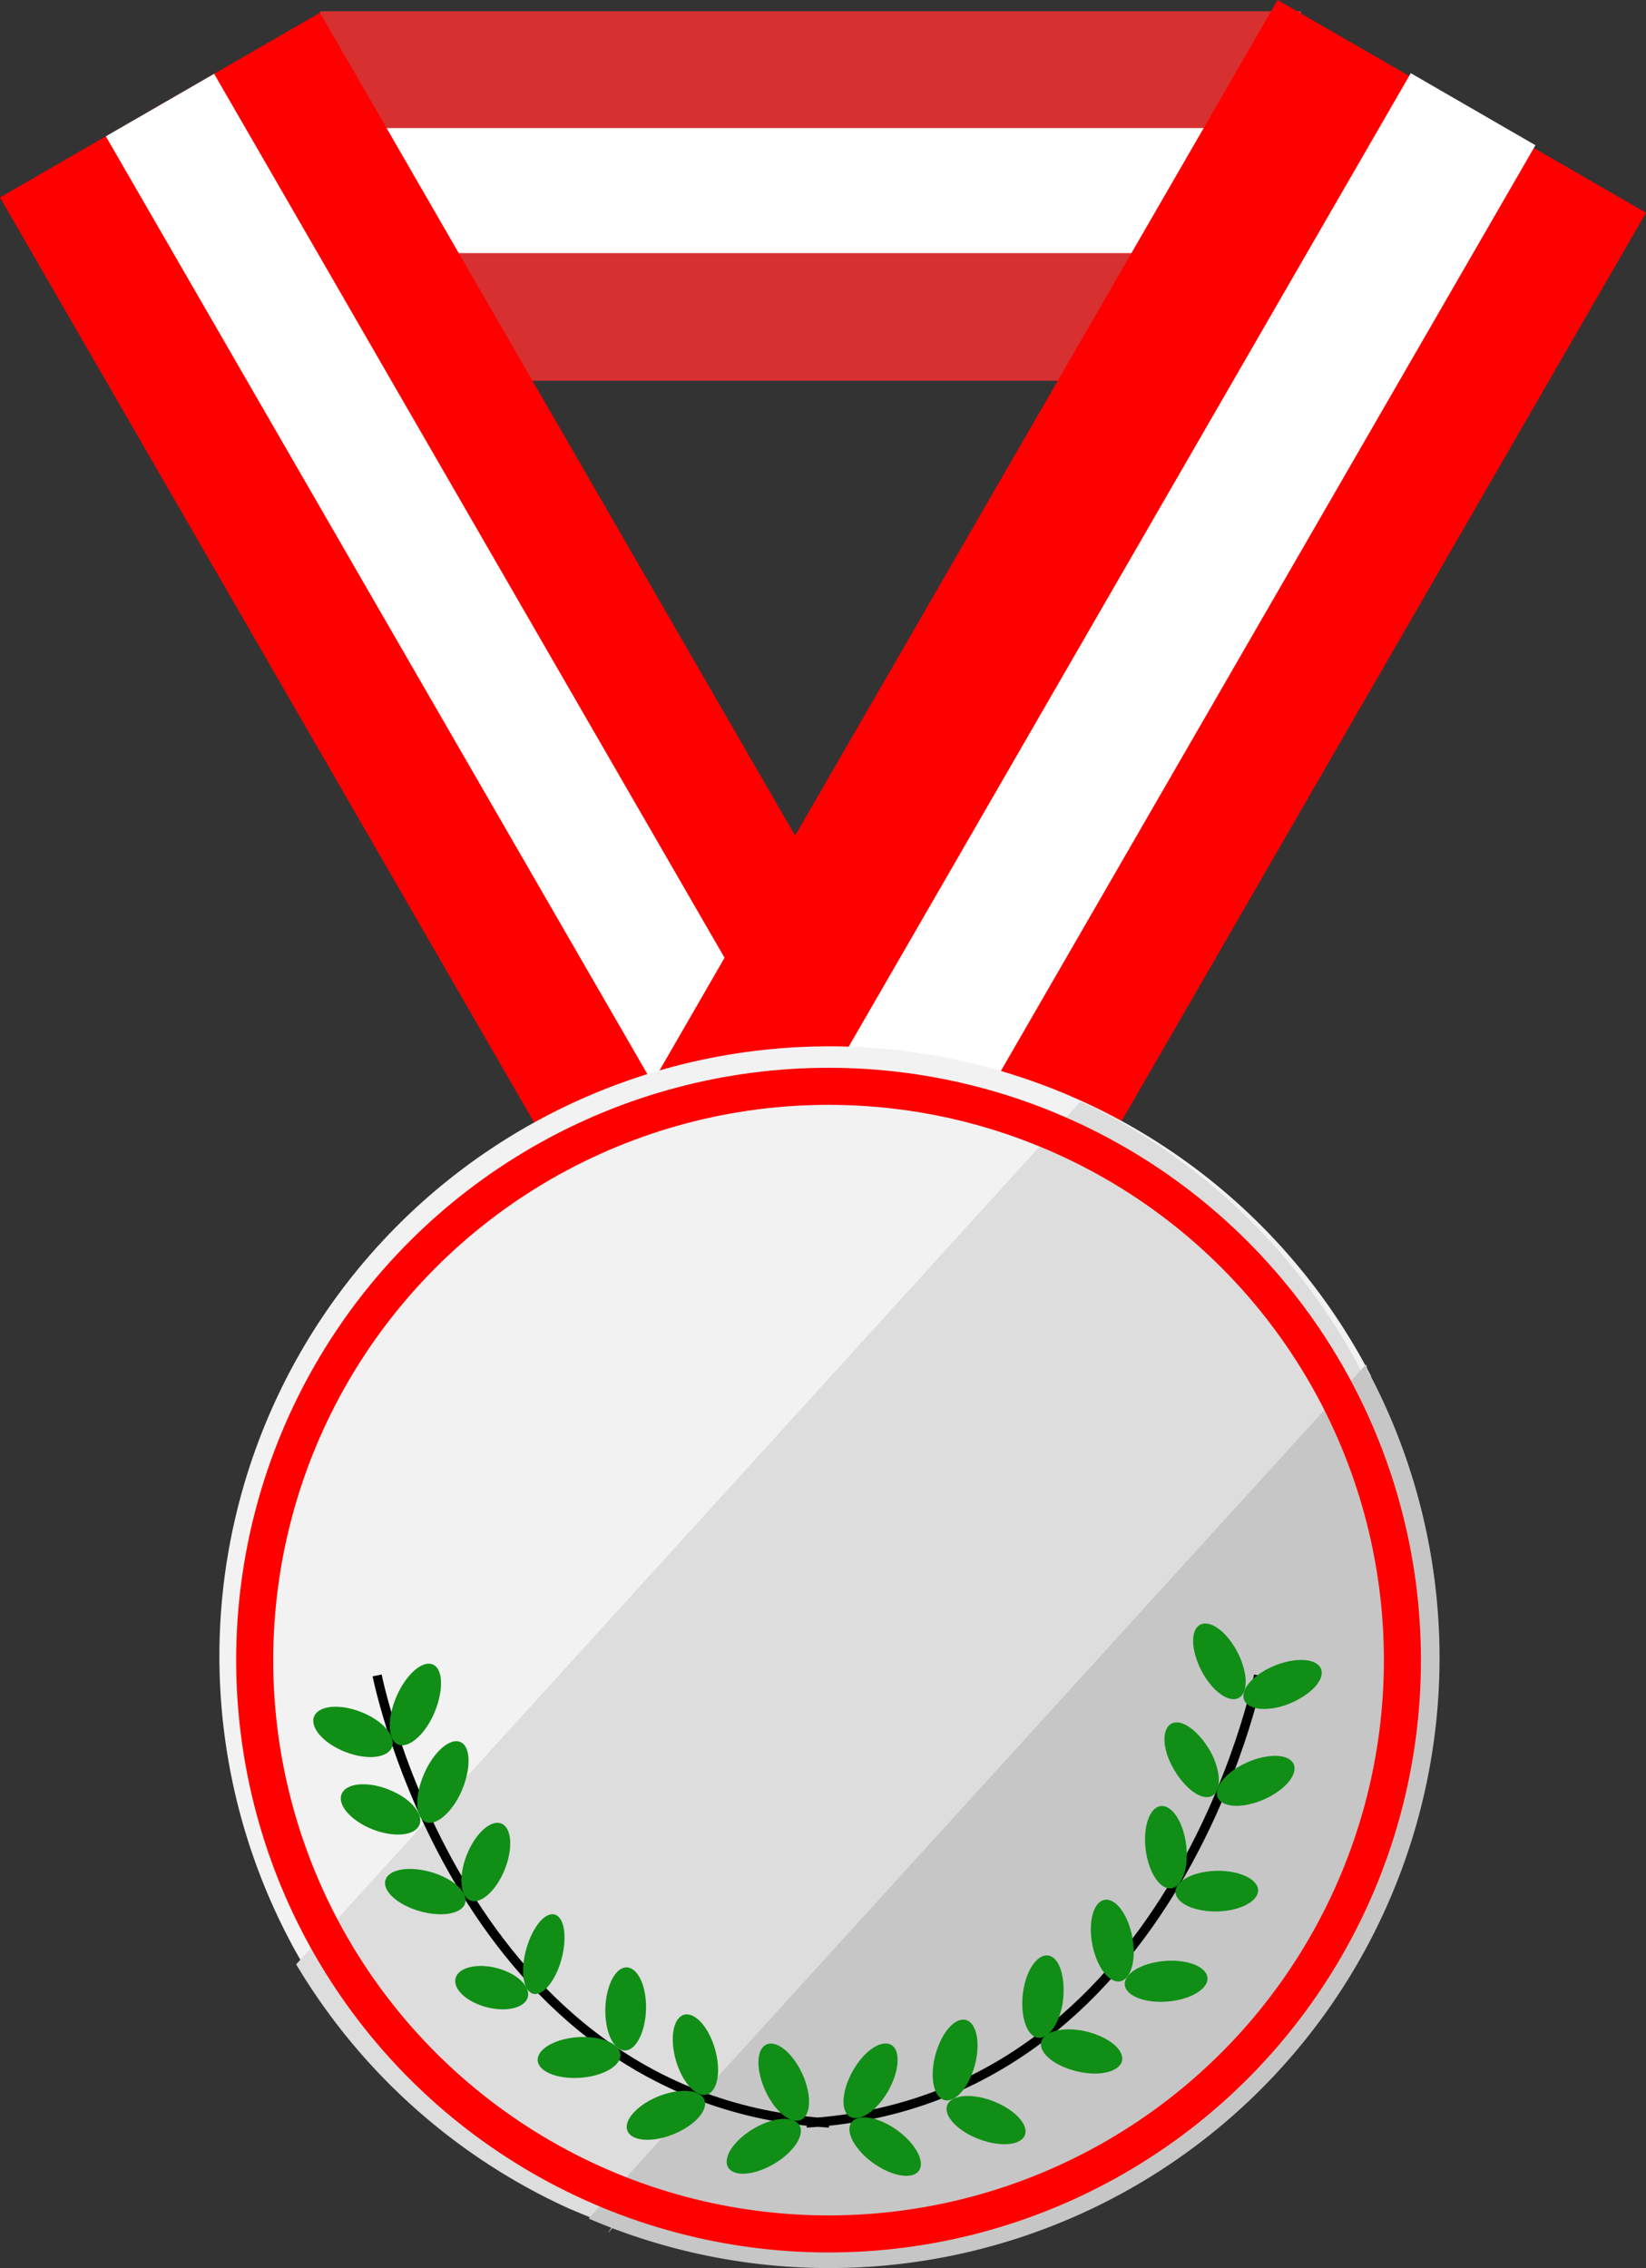 <svg id="图层_1" data-name="图层 1" xmlns="http://www.w3.org/2000/svg" viewBox="0 0 177.72 244.9"><rect x="0" y="0" width="177.72" height="244.9" fill="#333333" stroke="none"/><defs><style>.cls-1{fill:#d63030;}.cls-2{fill:#fff;}.cls-3{fill:red;}.cls-4{fill:#f2f2f2;}.cls-5{fill:#ddd;}.cls-6{fill:#c6c6c6;}.cls-7,.cls-8{fill:none;stroke-miterlimit:10;}.cls-7{stroke:red;stroke-width:4px;}.cls-8{stroke:#000;}.cls-9{fill:#108e16;}</style></defs><title>silver</title><path class="cls-1" d="M34.56 41.11V1.22h105.92v39.89z"/><path class="cls-2" d="M37.48 27.33v-13.5h101.25v13.5z"/><path class="cls-3" d="M107.79 128.24H61.73L0 21.32l11.43-6.6 11.69-6.75 11.43-6.59.01.02 7.18 12.43 7.79 13.5 7.96 13.78 28.36 49.12 9.47 16.41 8.97 15.54 3.5 6.06z"/><path class="cls-2" d="M92.56 128.24H76.97l-6.53-11.32-59.01-102.2 11.69-6.75 11.44 19.81 7.69 13.33 35.98 62.31 9.47 16.41 4.86 8.41z"/><path class="cls-3" d="M177.72 22.97l-60.77 105.27H63.91l6.53-11.32 7.79-13.5 7.62-13.19 28.36-49.12 7.95-13.78 7.8-13.5 7.28-12.61.7-1.22 2.11 1.22.43.25 11.67 6.73 13.46 7.78 12.11 6.99z"/><path class="cls-2" d="M165.78 15.68l-.17.3-61.32 106.2-3.49 6.06H82.85l4.85-8.41 7.62-13.19 37.83-65.53 7.33-12.7L152.15 8.2l.17-.3 13.46 7.78z"/><path class="cls-4" d="M155.37 178.74a65.5 65.5 0 0 1-10.36 35.5 65.88 65.88 0 0 1-79.95 25.65h-.1c-.82-.33-1.63-.67-2.43-1a65.85 65.85 0 1 1 85.3-90.69l.19.36v.1a65.55 65.55 0 0 1 7.35 30.08z"/><path class="cls-5" d="M147.1 148.24l-83 91.3H64c-.82-.33-1.63-.67-2.43-1a66.1 66.1 0 0 1-29.59-26.43l84.7-93.18a66.11 66.11 0 0 1 30.19 28.92z"/><path class="cls-6" d="M147.47 147.34l-.12.13-83.79 92.09c.81.35 1.62.67 2.45 1a4 4 0 0 0-.35.55l.45-.51a65.9 65.9 0 0 0 79.52-27 65.91 65.91 0 0 0 2-65.68s-.04-.47-.16-.58z"/><circle class="cls-7" cx="89.46" cy="179.26" r="61.96"/><path class="cls-8" d="M89.53 229.24c-39.75-2.39-48.81-48.33-48.81-48.33M87.08 229.24c39.76-2.39 48.81-48.33 48.81-48.33"/><path class="cls-9" d="M42.33 193.39c2.27 1 3.55 2.74 2.86 3.84s-3.09 1.16-5.35.14-3.55-2.74-2.86-3.84 3.09-1.16 5.35-.14z"/><path class="cls-9" d="M45.62 191.95c-.93 2.42-.69 4.59.53 4.85s3-1.49 3.89-3.91.69-4.59-.53-4.85-2.97 1.49-3.89 3.91zM47.05 202.31c2.32.82 3.69 2.35 3.07 3.43s-3 1.28-5.33.46-3.69-2.35-3.07-3.43 3-1.28 5.33-.46z"/><path class="cls-9" d="M50.23 200.75c-.78 2.33-.42 4.36.81 4.53s2.86-1.58 3.64-3.91.42-4.36-.81-4.53-2.86 1.58-3.64 3.91zM53.98 212.61c2.12.66 3.44 2.1 2.95 3.21s-2.61 1.48-4.73.82-3.44-2.1-2.95-3.21 2.61-1.48 4.73-.82z"/><path class="cls-9" d="M56.72 210.85c-.56 2.38-.11 4.37 1 4.46s2.46-1.77 3-4.15.11-4.37-1-4.46-2.43 1.77-3 4.15zM71.59 226.18c2.33-.78 4.36-.42 4.53.81s-1.58 2.86-3.91 3.65-4.36.42-4.53-.81 1.58-2.87 3.91-3.65z"/><path class="cls-9" d="M73.14 222.99c.82 2.32 2.36 3.69 3.43 3.07s1.28-3 .46-5.33-2.36-3.69-3.43-3.07-1.28 3.01-.46 5.33zM62.91 219.95c2.46 0 4.28.93 4.06 2.16s-2.38 2.24-4.84 2.27-4.28-.93-4.06-2.16 2.38-2.24 4.84-2.27z"/><path class="cls-9" d="M65.36 217.39c.07 2.46 1.11 4.23 2.32 4s2.14-2.47 2.07-4.93-1.11-4.23-2.32-4-2.14 2.47-2.07 4.93zM39.36 185.02c2.27 1 3.55 2.74 2.86 3.84s-3.09 1.16-5.35.14-3.55-2.74-2.86-3.84 3.09-1.16 5.35-.14z"/><path class="cls-9" d="M42.65 183.58c-.93 2.42-.69 4.59.53 4.85s3-1.49 3.89-3.91.69-4.59-.53-4.85-2.97 1.49-3.89 3.91zM96.39 229.7c-2.08-1.31-4.14-1.43-4.59-.28s.86 3.15 2.95 4.46 4.14 1.43 4.59.28-.87-3.15-2.95-4.46z"/><path class="cls-9" d="M95.62 226.24c-1.34 2.06-3.15 3-4.05 2.18s-.54-3.22.8-5.29 3.15-3 4.05-2.18.54 3.23-.8 5.29zM81.82 229.6c2.18-1.13 4.24-1.07 4.6.12s-1.13 3.07-3.31 4.19-4.24 1.07-4.6-.12 1.12-3.06 3.31-4.19z"/><path class="cls-9" d="M82.87 226.24c1.16 2.17 2.88 3.29 3.85 2.51s.81-3.17-.35-5.33-2.88-3.29-3.85-2.51-.8 3.14.35 5.33zM106.72 226.7c-2.34-.75-4.36-.35-4.51.88s1.63 2.84 4 3.58 4.36.35 4.51-.88-1.69-2.84-4-3.58z"/><path class="cls-9" d="M105.09 223.54c-.78 2.33-2.29 3.73-3.38 3.12s-1.33-3-.55-5.32 2.29-3.73 3.38-3.12 1.33 3.02.55 5.32zM116.72 219.24c-2.43-.39-4.37.3-4.33 1.54s2 2.57 4.45 3 4.37-.3 4.33-1.54-2.02-2.57-4.45-3z"/><path class="cls-9" d="M114.72 216.39c-.43 2.42-1.72 4-2.88 3.59s-1.75-2.76-1.33-5.18 1.72-4 2.88-3.59 1.71 2.76 1.33 5.18zM125.17 211.81c-2.43.36-4.08 1.6-3.67 2.77s2.7 1.84 5.14 1.48 4.08-1.6 3.67-2.77-2.71-1.84-5.14-1.48z"/><path class="cls-9" d="M122.34 209.67c.32 2.44-.43 4.36-1.67 4.29s-2.5-2.1-2.82-4.54.43-4.36 1.67-4.29 2.5 2.11 2.82 4.54zM130.8 202.04c-2.45.2-4.17 1.34-3.84 2.53s2.58 2 5 1.8 4.17-1.34 3.84-2.53-2.55-2-5-1.8z"/><path class="cls-9" d="M128.12 199.73c.16 2.45-.7 4.32-1.94 4.17s-2.37-2.26-2.53-4.71.7-4.32 1.94-4.17 2.36 2.22 2.53 4.71zM134.2 190.52c-2.19 1.12-3.34 2.83-2.58 3.81s3.15.86 5.34-.26 3.34-2.83 2.58-3.81-3.15-.86-5.34.26z"/><path class="cls-9" d="M130.84 189.41c1.09 2.2 1 4.26-.19 4.6s-3-1.18-4.14-3.38-1-4.26.19-4.6 3.02 1.21 4.14 3.38zM137.16 180.06c-2.22 1.05-3.43 2.72-2.7 3.73s3.12 1 5.34-.09 3.43-2.72 2.7-3.73-3.12-.96-5.34.09z"/><path class="cls-9" d="M133.83 178.85c1 2.24.87 4.29-.34 4.59s-3-1.28-4-3.51-.87-4.29.34-4.59 2.98 1.27 4 3.51z"/></svg>
